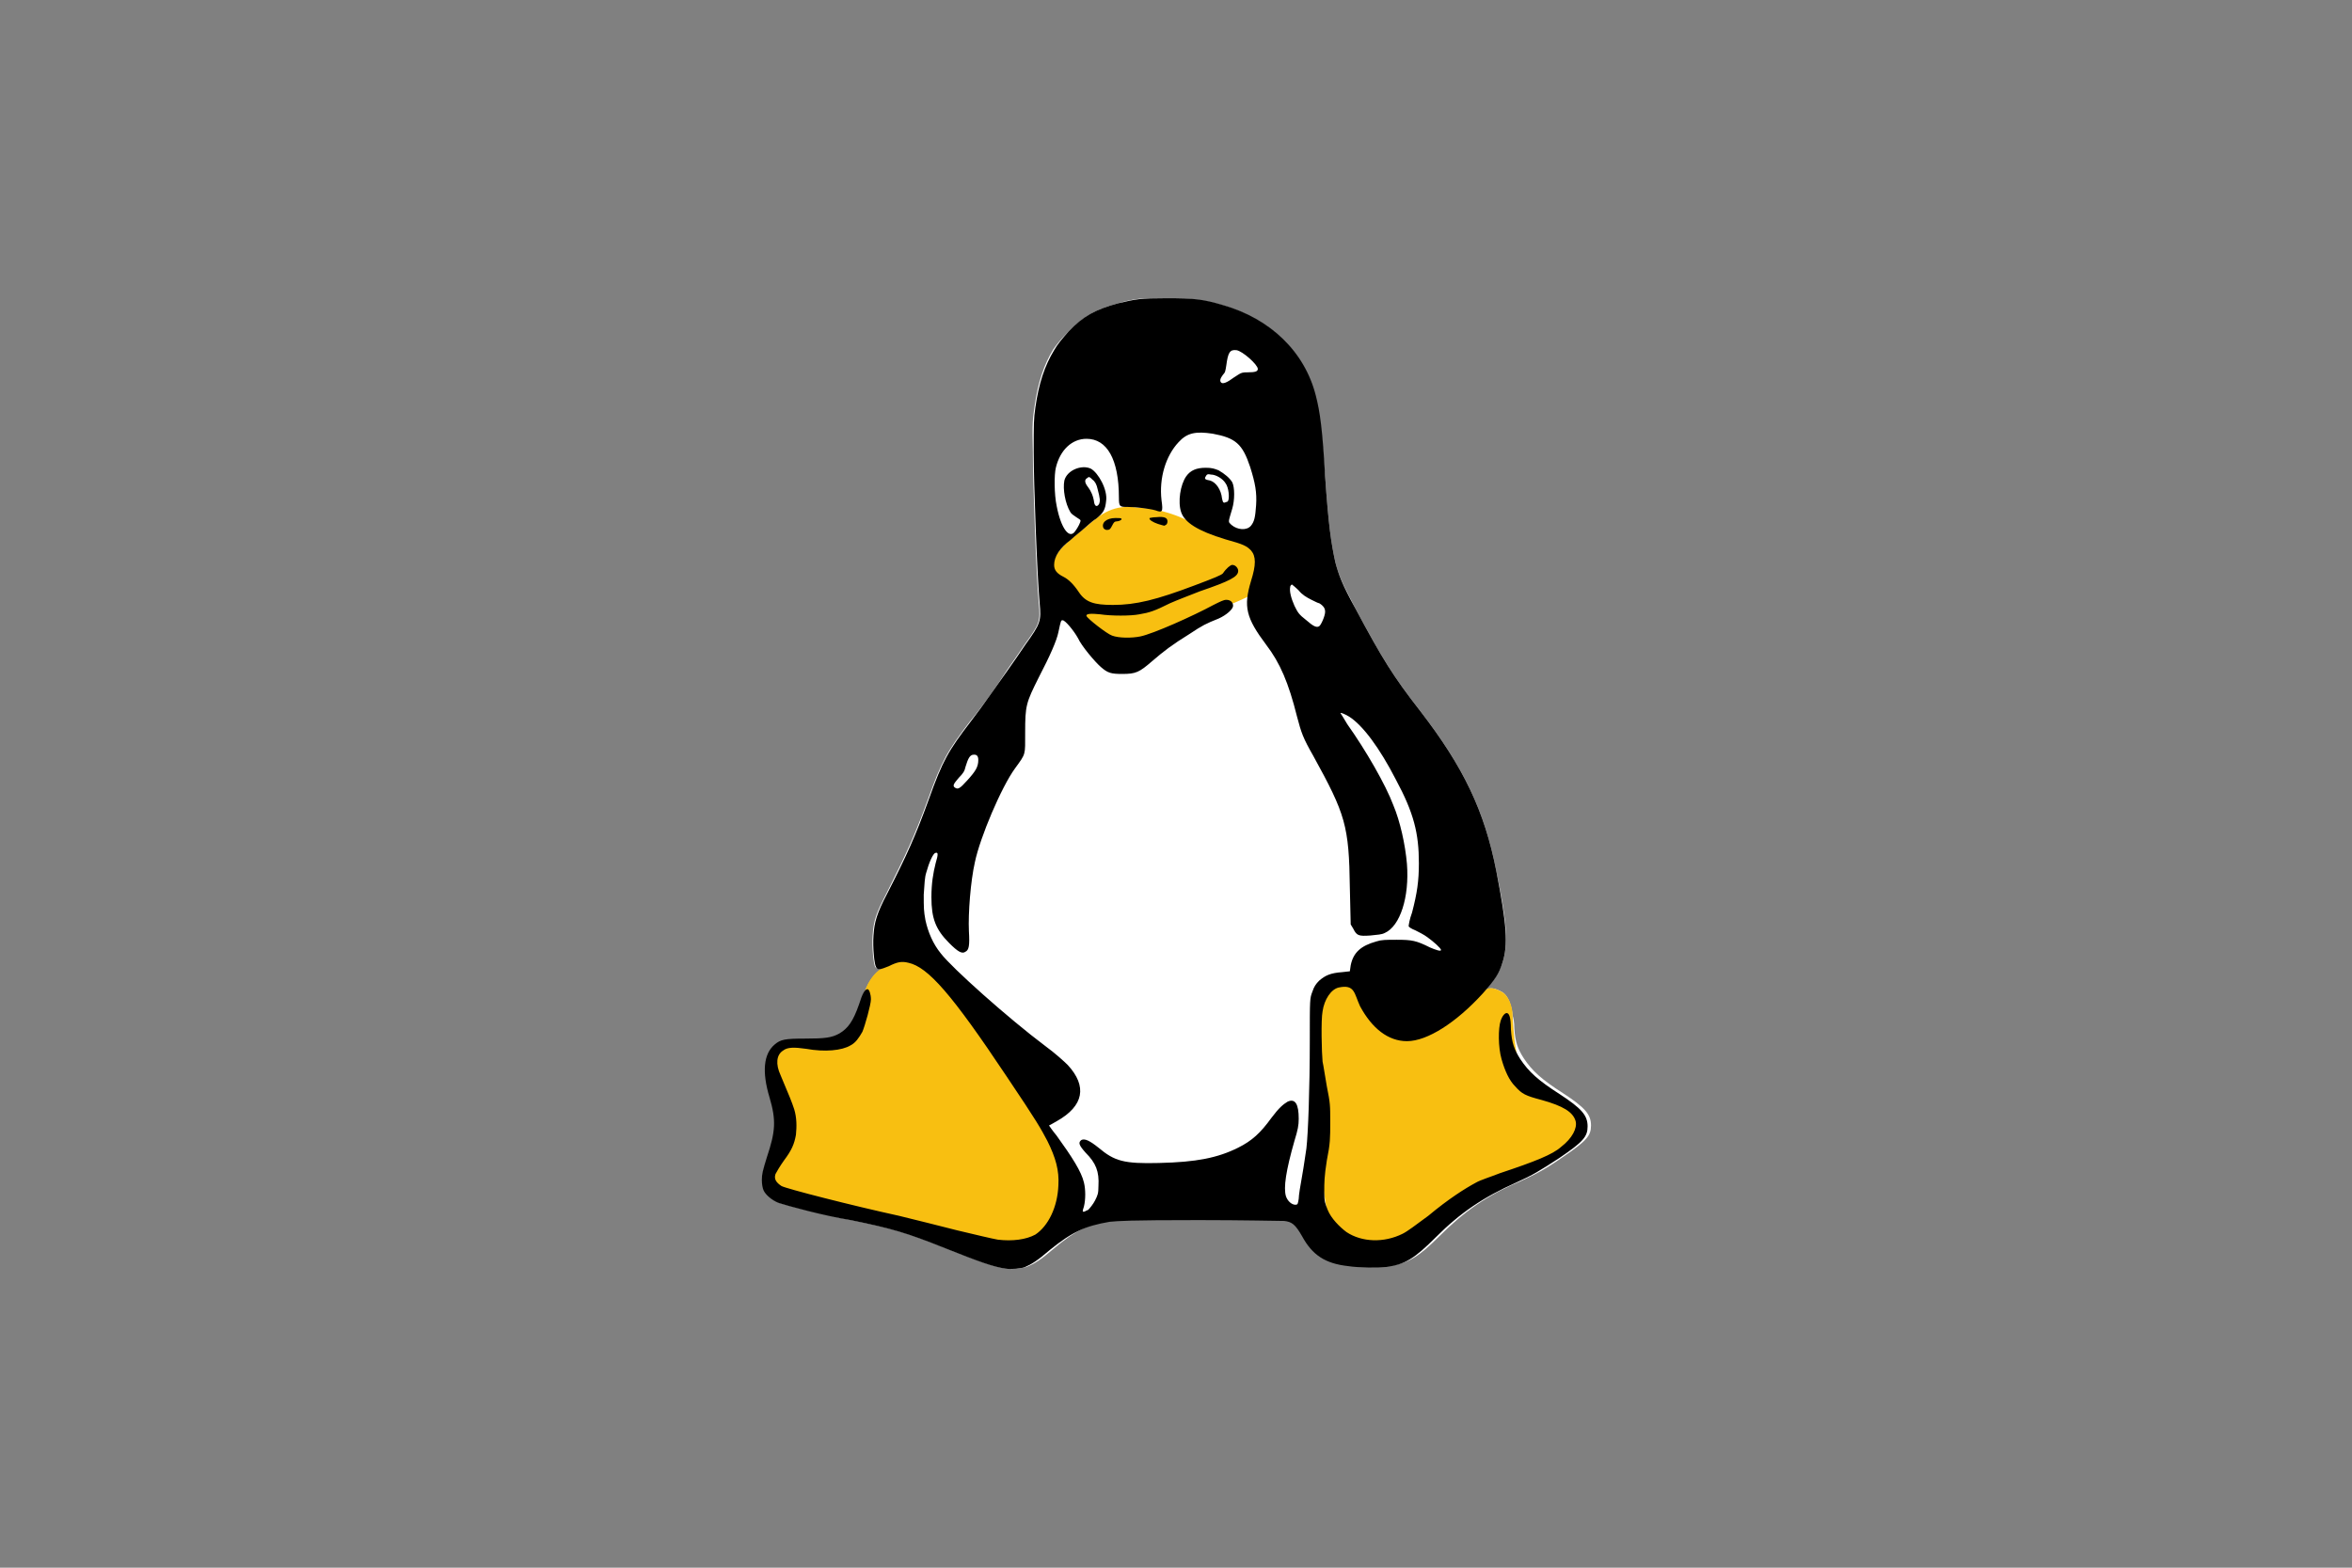 <?xml version="1.0" encoding="utf-8"?>
<!-- Generator: Adobe Illustrator 23.0.0, SVG Export Plug-In . SVG Version: 6.00 Build 0)  -->
<svg version="1.1" id="a978fc2e-920b-46c5-ae3a-790f71ac8cb7"
	 xmlns="http://www.w3.org/2000/svg" xmlns:xlink="http://www.w3.org/1999/xlink" x="0px" y="0px" viewBox="0 0 276 184"
	 style="enable-background:new 0 0 276 184;" xml:space="preserve">
<rect x="0" y="0" width="276" height="184" fill="#808080" stroke="none"/>
<style type="text/css">
	.st0{display:none;opacity:0.25;}
	.st1{fill:#989898;}
	.st2{display:none;}
	.st3{fill:#387EB8;}
	.st4{fill:#FFE052;}
	.st5{display:inline;fill:#F8EC7D;}
	.st6{display:inline;fill:#6FE3FF;}
	.st7{display:inline;}
	.st8{fill:#63316D;}
	.st9{display:none;fill-rule:evenodd;clip-rule:evenodd;fill:#1B1F23;}
	.st10{display:none;fill:#F05133;}
	.st11{fill:#FFFFFF;}
	.st12{fill:#F8BF11;}
</style>
<g class="st0">
	<path class="st1" d="M125.6,67.4c-5.6,0-10.1,4.5-10.1,10.1s4.5,10.1,10.1,10.1s10.1-4.5,10.1-10.1l0,0
		C135.7,72,131.2,67.5,125.6,67.4z M125.6,84.7c-4,0-7.2-3.2-7.2-7.2s3.2-7.2,7.2-7.2s7.2,3.2,7.2,7.2c0,0,0,0,0,0l0,0
		C132.8,81.5,129.6,84.7,125.6,84.7z"/>
	<path class="st1" d="M180.2,57.7H99.7c-3.2,0-5.8,2.6-5.8,5.8v56.1c0,3.2,2.6,5.7,5.8,5.8h80.5c3.2,0,5.7-2.6,5.8-5.8V63.5
		C185.9,60.3,183.3,57.7,180.2,57.7z M105.2,122.5h-5.5c-1.6,0-2.9-1.3-2.9-2.9v-13.3l0,0l13-13c1.1-1.1,2.9-1.1,4.1,0l10.3,10.3
		L105.2,122.5z M183,119.6c0,1.6-1.3,2.9-2.9,2.9h-70.9l2-2l15.9-15.9l1-1L154.7,77c0.5-0.5,1.2-0.8,2-0.8c0.8,0,1.5,0.3,2,0.8
		l24.3,24.3V119.6z M183,97.2L160.8,75c-2.2-2.2-5.9-2.2-8.1,0l0,0l-26.5,26.5l-10.3-10.3c-2.3-2.2-5.9-2.2-8.1,0l-11,11V63.5
		c0-1.6,1.3-2.9,2.9-2.9h80.5c1.6,0,2.9,1.3,2.9,2.9V97.2z"/>
</g>
<g class="st2">
	<title>Layer 1</title>
	<g id="svg_1">
		<path id="svg_2" class="st3" d="M139.5,37.1c-28,0-26.3,12.2-26.3,12.2v12.6H140v3.8h-37.4c0,0-17.9-2-17.9,26.2
			s15.7,27.3,15.7,27.3h9.3V106c0,0-0.5-15.7,15.4-15.7h26.5c0,0,14.9,0.2,14.9-14.4V51.7C166.6,51.7,168.8,37.1,139.5,37.1z
			 M124.8,45.5c2.7,0,4.8,2.2,4.8,4.8c0,2.7-2.2,4.8-4.8,4.8S120,53,120,50.4C120,47.7,122.1,45.5,124.8,45.5
			C124.8,45.5,124.8,45.5,124.8,45.5z"/>
		<path id="svg_3" class="st4" d="M140.3,146.9c28,0,26.3-12.2,26.3-12.2v-12.6h-26.8v-3.8h37.4c0,0,17.9,2,17.9-26.3
			s-15.7-27.3-15.7-27.3h-9.3V78c0,0,0.5,15.7-15.4,15.7h-26.5c0,0-14.9-0.2-14.9,14.4v24.2C113.3,132.3,111,146.9,140.3,146.9z
			 M155.1,138.5c-2.7,0-4.8-2.1-4.8-4.8c0-2.7,2.1-4.8,4.8-4.8s4.8,2.1,4.8,4.8c0,0,0,0,0,0C159.9,136.3,157.7,138.4,155.1,138.5
			C155.1,138.5,155.1,138.5,155.1,138.5z"/>
	</g>
</g>
<g class="st2">
	<title>Layer 1</title>
	<path id="svg_1_1_" class="st5" d="M171,66.7v50.7c0,4.2-3.4,7.6-7.6,7.6h-50.7c-4.2,0-7.6-3.4-7.6-7.6V66.7c0-4.2,3.4-7.6,7.6-7.6
		h50.7C167.5,59.1,171,62.5,171,66.7z M163.3,112.3V71.8c0-2.8-2.3-5.1-5.1-5.1h-40.6c-2.8,0-5.1,2.3-5.1,5.1v40.6
		c0,2.8,2.3,5.1,5.1,5.1h40.6C161.1,117.4,163.3,115.1,163.3,112.3z"/>
	<path id="svg_2_1_" class="st6" d="M163.3,71.8v40.6c0,2.8-2.3,5.1-5.1,5.1h-40.6c-2.8,0-5.1-2.3-5.1-5.1V71.8
		c0-2.8,2.3-5.1,5.1-5.1h40.6C161.1,66.7,163.3,69,163.3,71.8z"/>
	<path id="svg_3_1_" class="st6" d="M134.7,84.3l2.8,9.6h-5.6L134.7,84.3z"/>
	<g id="svg_4" class="st7">
		<path id="svg_5" class="st8" d="M158.3,65.2h-40.6c-3.6,0-6.6,3-6.6,6.6v40.6c0,3.6,3,6.6,6.6,6.6h40.6c3.6,0,6.6-3,6.6-6.6V71.8
			C164.9,68.1,161.9,65.2,158.3,65.2z M161.8,112.3c0,2-1.6,3.5-3.5,3.5h-40.6c-2,0-3.5-1.6-3.5-3.5V71.8c0-2,1.6-3.5,3.5-3.5h40.6
			c2,0,3.5,1.6,3.5,3.5V112.3z"/>
		<path id="svg_6" class="st8" d="M163.3,57.6h-50.7c-5,0-9.1,4.1-9.1,9.1v50.7c0,5,4.1,9.1,9.1,9.1h50.7c5,0,9.1-4.1,9.1-9.1V66.7
			C172.5,61.7,168.4,57.6,163.3,57.6z M169.4,117.4c0,3.4-2.7,6.1-6.1,6.1h-50.7c-3.4,0-6.1-2.7-6.1-6.1V66.7c0-3.4,2.7-6.1,6.1-6.1
			h50.7c3.4,0,6.1,2.7,6.1,6.1V117.4z M143.5,131.5c-0.8,0-1.5,0.7-1.5,1.5v12.7c0,0.8,0.7,1.5,1.5,1.5c0.8,0,1.5-0.7,1.5-1.5V133
			C145,132.2,144.3,131.5,143.5,131.5z M132.5,131.5c-0.8,0-1.5,0.7-1.5,1.5v12.7c0,0.8,0.7,1.5,1.5,1.5c0.8,0,1.5-0.7,1.5-1.5V133
			C134,132.2,133.4,131.5,132.5,131.5z M121.6,131.5c-0.8,0-1.5,0.7-1.5,1.5v12.7c0,0.8,0.7,1.5,1.5,1.5s1.5-0.7,1.5-1.5V133
			C123.1,132.2,122.4,131.5,121.6,131.5z M154.4,131.5c-0.8,0-1.5,0.7-1.5,1.5v12.7c0,0.8,0.7,1.5,1.5,1.5s1.5-0.7,1.5-1.5V133
			C156,132.2,155.3,131.5,154.4,131.5z M134,51V38.3c0-0.8-0.7-1.5-1.5-1.5c-0.8,0-1.5,0.7-1.5,1.5V51c0,0.8,0.7,1.5,1.5,1.5
			C133.4,52.5,134,51.8,134,51z M145,51V38.3c0-0.8-0.7-1.5-1.5-1.5c-0.8,0-1.5,0.7-1.5,1.5V51c0,0.8,0.7,1.5,1.5,1.5
			C144.3,52.5,145,51.8,145,51z M156,51V38.3c0-0.8-0.7-1.5-1.5-1.5c-0.8,0-1.5,0.7-1.5,1.5V51c0,0.8,0.7,1.5,1.5,1.5
			C155.3,52.5,156,51.8,156,51z M123.1,51V38.3c0-0.8-0.7-1.5-1.5-1.5s-1.5,0.7-1.5,1.5V51c0,0.8,0.7,1.5,1.5,1.5
			S123.1,51.8,123.1,51z M191.7,85H179c-0.8,0-1.5,0.7-1.5,1.5s0.7,1.5,1.5,1.5h12.7c0.8,0,1.5-0.7,1.5-1.5S192.5,85,191.7,85z
			 M191.7,96H179c-0.8,0-1.5,0.7-1.5,1.5s0.7,1.5,1.5,1.5h12.7c0.8,0,1.5-0.7,1.5-1.5S192.5,96,191.7,96z M191.7,106.9H179
			c-0.8,0-1.5,0.7-1.5,1.5c0,0.8,0.7,1.5,1.5,1.5h12.7c0.8,0,1.5-0.7,1.5-1.5C193.2,107.6,192.5,106.9,191.7,106.9z M191.7,74H179
			c-0.8,0-1.5,0.7-1.5,1.5s0.7,1.5,1.5,1.5h12.7c0.8,0,1.5-0.7,1.5-1.5S192.5,74,191.7,74z M97,96H84.3c-0.8,0-1.5,0.7-1.5,1.5
			s0.7,1.5,1.5,1.5H97c0.8,0,1.5-0.7,1.5-1.5S97.8,96,97,96z M97,85H84.3c-0.8,0-1.5,0.7-1.5,1.5s0.7,1.5,1.5,1.5H97
			c0.8,0,1.5-0.7,1.5-1.5C98.5,85.7,97.8,85,97,85z M97,74H84.3c-0.8,0-1.5,0.7-1.5,1.5s0.7,1.5,1.5,1.5H97c0.8,0,1.5-0.7,1.5-1.5
			S97.8,74,97,74z M97,106.9H84.3c-0.8,0-1.5,0.7-1.5,1.5c0,0.8,0.7,1.5,1.5,1.5H97c0.8,0,1.5-0.7,1.5-1.5
			C98.5,107.6,97.8,106.9,97,106.9z"/>
		<path id="svg_7" class="st8" d="M136.7,81.2L136.7,81.2c-0.3-0.8-1.3-1.1-2-1.1c-1,0-1.8,0.4-2,1.1l-5.5,18.1c0,0.1,0,0.2,0,0.3
			c0,0.8,1.1,1.4,2,1.4c0.8,0,1-0.4,1.2-0.7l1.1-3.9h6.7l1.1,3.9c0.1,0.5,0.5,0.7,1.1,0.7c0.9,0,2-0.6,2-1.4c0-0.1,0-0.2-0.1-0.3
			L136.7,81.2z M137.3,93.8h-5.2l2.6-9L137.3,93.8z M145.9,80.3c-0.9,0-1.5,0.4-1.5,1.1v18.5c0,0.6,0.6,1.1,1.5,1.1
			c0.9,0,1.5-0.4,1.5-1.1V81.3C147.4,80.7,146.8,80.3,145.9,80.3L145.9,80.3z"/>
	</g>
</g>
<g>
	<title>Layer 1</title>
	<path id="svg_1_2_" class="st9" d="M137.3,42.1c-30.5,0-55.2,24.7-55.2,55.2c0,24.4,15.8,45.1,37.7,52.4c2.8,0.5,3.8-1.2,3.8-2.6
		c0-1.3-0.1-5.7-0.1-10.3c-13.9,2.6-17.5-3.4-18.6-6.5c-0.6-1.6-3.3-6.5-5.7-7.8c-1.9-1-4.7-3.6-0.1-3.7c4.3-0.1,7.5,4,8.5,5.7
		c5,8.4,12.9,6,16.1,4.6c0.5-3.6,1.9-6,3.5-7.4c-12.3-1.4-25.1-6.1-25.1-27.3c0-6,2.1-11,5.7-14.8c-0.6-1.4-2.5-7,0.6-14.6
		c0,0,4.6-1.4,15.2,5.7c4.4-1.2,9.1-1.9,13.8-1.9c4.7,0,9.4,0.6,13.8,1.9c10.6-7.2,15.2-5.7,15.2-5.7c3,7.6,1.1,13.3,0.6,14.6
		c3.5,3.9,5.7,8.8,5.7,14.8c0,21.2-12.9,25.9-25.2,27.3c2,1.7,3.7,5,3.7,10.2c0,7.4-0.1,13.3-0.1,15.2c0,1.4,1,3.2,3.8,2.6
		c21.8-7.3,37.6-28,37.6-52.4C192.5,66.8,167.8,42.1,137.3,42.1L137.3,42.1z"/>
</g>
<path class="st10" d="M192.5,90.8l-49.7-49.7c-2.9-2.9-7.5-2.9-10.4,0l-10.3,10.3l13.1,13.1c3-1,6.5-0.3,9,2.1c2.4,2.4,3.1,6,2.1,9
	l12.6,12.6c3.1-1.1,6.6-0.4,9,2.1c3.4,3.4,3.4,8.9,0,12.3c-3.4,3.4-8.9,3.4-12.3,0c-2.6-2.6-3.2-6.3-1.9-9.5l-11.8-11.8l0,31
	c0.8,0.4,1.6,1,2.3,1.7c3.4,3.4,3.4,8.9,0,12.3c-3.4,3.4-8.9,3.4-12.3,0c-3.4-3.4-3.4-8.9,0-12.3c0.8-0.8,1.8-1.5,2.9-1.9V80.8
	c-1-0.4-2-1.1-2.9-1.9c-2.6-2.6-3.2-6.4-1.9-9.5L117,56.5L82.9,90.6c-2.9,2.9-2.9,7.5,0,10.4l49.7,49.7c2.9,2.9,7.5,2.9,10.4,0
	l49.5-49.5C195.4,98.3,195.4,93.7,192.5,90.8"/>
<g>
	<title>Layer 1</title>
	<path id="svg_1_3_" class="st11" d="M136.9,35c-3.1,0-3.6,0-5.7,0.6c-2.6,0.7-4,1.5-5.8,3.3c-0.9,0.9-1.3,1.4-1.8,2.1
		c-1.1,1.8-1.8,3.9-2.2,6.7c-0.2,1.4-0.3,1.9-0.2,5.3c0,3.6,0.4,14.5,0.7,17.8c0.2,2.2,0.1,2.4-1.7,4.9c-0.6,0.9-1.5,2.2-2,2.9
		c-1.2,1.9-2.9,4.3-4.4,6.1c-2.6,3.4-3.3,4.6-4.9,9.1c-1.6,4.4-2.6,6.5-4.9,11.1c-1.2,2.3-1.5,3.2-1.6,4.9c-0.1,1.4,0.1,3.3,0.3,3.7
		c0.2,0.2,0.4,0.3,0.8,0.2c-0.1,0.1-0.1,0.1-0.1,0.1c-0.7,0.4-1.5,1.4-1.9,2.6c0,0,0,0.1,0,0.1c-0.2,0.3-0.4,0.7-0.6,1.5
		c-0.7,2-1.3,2.8-2.3,3.4c-0.9,0.5-1.7,0.6-4,0.6c-2.4,0-2.9,0.1-3.6,0.7c-1.3,1.1-1.5,3.2-0.6,6.2c0.8,2.7,0.8,3.9-0.3,6.9
		c-0.6,1.7-0.6,2-0.6,2.7c0,0.5,0.1,0.9,0.2,1.2c0.3,0.5,1,1.2,1.8,1.5c0.9,0.3,5.2,1.4,8.4,2c4.9,1,6.6,1.5,11.1,3.3
		c4,1.6,5.7,2.2,7.1,2.4c0.6,0.1,2,0,2.6-0.3c0.7-0.3,1.4-0.7,2.9-2c2.6-2.2,4.1-2.9,7-3.4c1.1-0.2,2.1-0.2,10.5-0.2
		c5.1,0,9.6,0,10,0.1c0.9,0.1,1.3,0.4,2.1,1.8c1.2,2.2,2.7,3.2,5.4,3.6c1.3,0.2,3.5,0.2,4.5,0.1c2.2-0.4,3.3-1,5.8-3.5
		c2.9-2.9,5.6-4.8,9.4-6.4c1.9-0.9,2.8-1.3,5.1-2.9c2.8-1.9,3.3-2.5,3.3-3.7c0-1.3-0.7-2.1-3.3-3.8c-2.5-1.6-3.6-2.6-4.6-4.1
		c-0.7-1.1-1-1.9-1.1-3.5c0-0.7-0.1-1.2-0.2-1.5c-0.1-1.1-0.5-2.4-1.3-2.8c-1.1-0.6-1.5-0.4-1.9-0.2c1.2-1.4,1.6-2,2-3.2
		c0.7-2.1,0.6-4.5-0.7-10.7c-1.4-7.2-3.9-12.3-8.9-18.8c-3.2-4.1-4.5-6.2-7.6-12c-1.5-2.9-2-3.9-2.4-5.5c-0.5-2.3-0.8-4.3-1.2-10.1
		c-0.4-5.4-0.7-7.6-1.2-9.5c-1.3-5.1-5.3-9-10.9-10.6C141.1,35.2,140.1,35,136.9,35L136.9,35z"/>
	<path id="svg_2_2_" class="st12" d="M148.7,67c0,2.7-3.2,3.3-4.8,4.2c-1.5,1.3-9.8,5.1-12,5.1c-3.6-0.8-7.9-6.1-8.4-9.6
		c0-2.1,2.6-3.7,4.1-5c1.5-1.3,3.1-2.6,6-2.1c2.2,0,5.7,1.1,7.1,2.4C143.6,63,148.7,63.6,148.7,67L148.7,67z M90.2,139
		c3.3,1.5,11,3.4,13.7,3.7c1.8,0.8,13.8,3.5,16.6,3.5c4.1-2.9,4.8-7.3,3.6-11.7c-5.1-8.2-9-19-18.6-22.8c-1,0.5-1.7,1.8-2.1,2
		c-0.7,0.4-1.5,1.4-1.9,2.6c-0.5,1.2-1,2.8-1.5,5c-1.1,2.2-5.6,0.2-8.7,1.8C90.2,126.6,92.1,135,90.2,139L90.2,139z M179.1,126.4
		c2.1,1.7,5.3,2.9,6.8,5.7c-2.8,3.3-5.2,4.5-8.7,6.2c-4.8,2.3-7.9,4.5-10.1,6c-2.2,1.9-7.4,3.1-9.7,2.8c-1.5-1-3.1-12.7-2.6-16.6
		c0-2-2.5-10.2,1.5-15.2c3.9-0.7,7.2,2.8,9.7,5.2c2-1.4,5.2-3.5,7.7-4c0.8-0.2,0.8-1,2.5-0.1c0.8,0.4,1.3,1.7,1.3,2.8
		C177.6,121.1,177.8,124.9,179.1,126.4L179.1,126.4z"/>
	<path id="svg_3_2_" d="M118,148.9c-1.4-0.2-3.1-0.8-7.1-2.4c-4.5-1.8-6.2-2.3-11.1-3.3c-3.1-0.5-7.5-1.7-8.4-2
		c-0.8-0.3-1.6-1-1.8-1.5c-0.1-0.2-0.2-0.7-0.2-1.2c0-0.7,0.1-1.1,0.6-2.7c1-3,1.1-4.3,0.3-7c-0.9-3-0.7-5.1,0.6-6.2
		c0.7-0.6,1.2-0.7,3.6-0.7c2.3,0,3.1-0.1,4-0.6c1-0.6,1.6-1.4,2.3-3.4c0.4-1.3,0.7-1.8,1-1.8c0.2,0,0.4,0.6,0.4,1.2
		c0,0.6-0.7,3.1-1,3.8c-0.4,0.7-0.8,1.3-1.4,1.6c-1,0.6-3,0.8-5.2,0.4c-1.4-0.2-2.2-0.2-2.7,0.2c-0.8,0.5-0.9,1.6-0.3,2.9
		c1.1,2.6,1.3,3.1,1.6,4c0.3,1,0.3,2,0.2,3c-0.2,1.1-0.5,1.8-1.4,3c-0.5,0.7-0.9,1.4-1,1.6c-0.2,0.6,0.1,1,0.7,1.4
		c0.5,0.3,8.3,2.3,13.8,3.5c1.7,0.4,4.8,1.2,6.8,1.7c2.1,0.5,4.2,1,4.8,1.1c1.7,0.2,3.3,0,4.4-0.6c1.5-1,2.6-3.2,2.7-5.8
		c0.1-1.7-0.3-3.2-1.3-5.2c-0.8-1.5-1.1-2.1-4.8-7.6c-6.4-9.6-9.2-12.8-11.5-13.3c-0.8-0.2-1.3-0.1-2.3,0.4c-1,0.4-1.3,0.5-1.5,0.1
		c-0.2-0.3-0.4-2.3-0.3-3.7c0.1-1.6,0.4-2.6,1.6-4.9c2.3-4.5,3.3-6.7,4.9-11.1c1.6-4.5,2.3-5.7,4.9-9.1c1.4-1.8,3.1-4.3,4.4-6.1
		c0.5-0.7,1.4-2,2-2.9c1.8-2.5,1.9-2.8,1.7-4.9c-0.3-3.3-0.7-14.2-0.7-17.7c0-3.4,0-3.9,0.2-5.3c0.4-2.8,1.1-4.9,2.2-6.7
		c0.4-0.7,0.9-1.3,1.7-2.2c1.7-1.8,3.2-2.6,5.8-3.3c2.1-0.5,2.6-0.6,5.7-0.6c3.2,0,4.2,0.1,6.6,0.8c5.6,1.6,9.6,5.5,10.9,10.6
		c0.5,1.9,0.8,4.1,1.1,9.5c0.4,5.8,0.7,7.8,1.2,10.1c0.4,1.5,0.8,2.6,2.4,5.5c3.1,5.8,4.4,7.9,7.6,12c5,6.5,7.5,11.6,8.9,18.8
		c1.2,6.2,1.4,8.6,0.7,10.7c-0.4,1.3-0.8,1.9-2.3,3.6c-3.1,3.4-6.5,5.6-8.9,5.6c-2.2,0-4.1-1.5-5.5-4.1c-0.7-1.5-0.6-2.6-2.5-2.2
		c-0.9,0.2-1.7,1.4-1.9,2.8c-0.2,1-0.1,4.9,0,5.9c0.1,0.4,0.3,1.8,0.5,2.9c0.4,2,0.4,2.2,0.4,4.2c0,1.9,0,2.5-0.4,4.5
		c-0.3,1.9-0.3,2.6-0.3,3.7c0,1.2,0.1,1.3,0.4,2.1c0.4,1,1.4,2,2.2,2.6c1.8,1.2,4.4,1.3,6.6,0.2c0.6-0.3,1.5-1,3-2.1
		c2.4-2,4.3-3.2,5.6-3.9c0.5-0.3,1.8-0.7,2.8-1.1c4.2-1.4,6.2-2.2,7.2-3.1c1.3-1,1.9-2.2,1.7-3c-0.3-1.1-1.5-1.8-4-2.5
		c-1.9-0.5-2.3-0.7-3.1-1.6c-0.7-0.7-1.2-1.8-1.6-3.2c-0.4-1.4-0.4-3.6-0.1-4.5c0.2-0.6,0.5-0.9,0.7-0.9c0.3,0,0.5,0.5,0.5,1.9
		c0.1,1.6,0.4,2.4,1.1,3.5c1,1.5,2.1,2.5,4.6,4.1c2.6,1.7,3.3,2.5,3.3,3.8c0,1.2-0.5,1.8-3.3,3.7c-2.3,1.5-3.1,2-5.1,2.9
		c-3.8,1.7-6.5,3.5-9.4,6.4c-2.5,2.5-3.6,3.2-5.8,3.5c-1,0.1-3.2,0.1-4.5-0.1c-2.7-0.3-4.2-1.3-5.4-3.5c-0.8-1.4-1.2-1.7-2.1-1.8
		c-0.4,0-4.9-0.1-10-0.1c-8.4,0-9.4,0.1-10.5,0.2c-2.9,0.5-4.4,1.2-7,3.3c-1.5,1.3-2.2,1.7-2.9,2C119.9,148.9,118.6,149,118,148.9
		L118,148.9L118,148.9z M127.7,142c0.2-0.2,0.6-0.7,0.8-1.1c0.3-0.6,0.4-0.8,0.4-1.7c0.1-1.7-0.3-2.7-1.5-3.9
		c-0.8-0.9-0.9-1.2-0.5-1.5c0.4-0.2,1,0.1,2,0.9c1.9,1.6,3,1.9,7.1,1.8c4.4-0.1,6.9-0.6,9.3-1.8c1.6-0.8,2.6-1.7,3.9-3.5
		c0.9-1.2,1.4-1.6,1.9-1.9c0.9-0.4,1.3,0.3,1.3,2c0,0.8-0.1,1.3-0.5,2.6c-1,3.5-1.3,5.5-1,6.5c0.2,0.6,0.7,1,1.1,1
		c0.3,0,0.3-0.1,0.4-0.7c0-0.4,0.2-1.6,0.4-2.7c0.2-1.1,0.4-2.6,0.5-3.2c0.2-1.7,0.4-7,0.4-12.7c0-4.9,0-4.9,0.3-5.7
		c0.2-0.6,0.4-0.9,0.8-1.3c0.7-0.6,1.3-0.9,2.7-1l0.9-0.1l0.1-0.7c0.3-1.5,1.2-2.3,3-2.8c0.6-0.2,1.1-0.2,2.4-0.2
		c1.8,0,2.3,0.1,3.9,0.9c0.7,0.3,1.3,0.5,1.3,0.3c0-0.2-0.9-1-1.6-1.5c-0.4-0.3-1-0.6-1.4-0.8c-0.5-0.2-0.8-0.4-0.8-0.5
		c0-0.1,0.1-0.8,0.4-1.6c0.6-2.3,0.8-3.7,0.8-5.8c0-3.5-0.6-5.9-2.7-9.8c-1.9-3.7-3.9-6.4-5.5-7.4c-0.5-0.3-1-0.5-1-0.4
		c0,0,0.4,0.6,0.8,1.3c2.2,3.1,4.5,7.1,5.4,9.5c0.8,1.9,1.4,4.6,1.6,6.9c0.3,3.9-0.8,7.3-2.6,8.1c-0.4,0.2-0.8,0.2-1.7,0.3
		c-1.4,0.1-1.6,0-2-0.8l-0.3-0.5l-0.1-4.3c-0.1-7.3-0.5-8.6-4.3-15.5c-1.2-2.1-1.4-2.7-1.9-4.6c-1-4-2-6.3-3.6-8.4
		c-2.4-3.2-2.7-4.5-1.8-7.5c0.6-1.9,0.6-2.9,0-3.6c-0.5-0.5-0.8-0.7-3-1.3c-3.3-1-4.8-2-5.2-3.2c-0.4-1.2-0.1-3.2,0.6-4.2
		c0.5-0.7,1.2-1,2.3-1c0.7,0,1,0.1,1.5,0.3c0.7,0.4,1.3,0.9,1.6,1.4c0.3,0.6,0.3,2.1,0,3.1c-0.5,1.7-0.5,1.5-0.1,1.9
		c0.7,0.6,1.8,0.7,2.3,0.1c0.4-0.5,0.5-1,0.6-2.4c0.1-1.5-0.1-2.6-0.7-4.5c-0.9-2.7-1.7-3.4-4.4-3.9c-2-0.3-3-0.1-4,1
		c-1.5,1.6-2.3,4.2-2,6.8c0.2,1.4,0.1,1.5-0.7,1.2c-0.7-0.2-2.3-0.4-3.2-0.4c-1,0-1.1,0-1.1-1.1c0-4.5-1.4-6.9-3.8-6.9
		c-1.7,0-3.1,1.3-3.6,3.4c-0.2,0.8-0.2,3.1,0.1,4.5c0.5,2.6,1.5,4,2.2,2.9c0.3-0.4,0.6-1,0.6-1.2c0-0.1-0.2-0.2-0.5-0.4
		c-0.3-0.2-0.6-0.4-0.7-0.6c-0.6-1-0.9-2.7-0.7-3.7c0.3-1.2,2-1.9,3.1-1.4c0.9,0.5,2,2.5,1.8,3.8c-0.1,1-0.3,1.4-1.2,2.1
		c-0.5,0.3-1.2,1-1.7,1.4s-1.1,0.9-1.3,1.1c-1.2,0.9-1.9,1.9-1.9,2.9c0,0.6,0.3,1,1.1,1.4c0.6,0.3,1.2,0.9,1.8,1.8
		c0.8,1.2,1.8,1.5,4,1.5c2.7,0,5.1-0.6,9.6-2.3c2.4-0.9,3.1-1.2,3.3-1.4c0.4-0.6,0.9-1,1.1-1c0.4,0,0.7,0.4,0.7,0.7
		c0,0.7-1,1.2-4.5,2.4c-1,0.4-2.6,1-3.5,1.4c-1.8,0.9-2.4,1.1-3.6,1.3c-1,0.2-3.3,0.2-4.6,0c-1-0.1-1.7-0.1-1.6,0.2
		c0.1,0.3,2.4,2.1,3,2.3c0.8,0.3,2.3,0.3,3.3,0.1c1.5-0.3,6.2-2.4,8.6-3.7c0.8-0.4,1.2-0.6,1.5-0.6c0.5,0,0.8,0.3,0.8,0.7
		c0,0.4-0.8,1.1-1.7,1.5c-1.5,0.6-1.9,0.8-3.4,1.8c-2.1,1.3-3,2-4.4,3.2c-1.5,1.3-1.9,1.5-3.5,1.5c-1.3,0-1.7-0.1-2.5-0.8
		c-0.7-0.6-2.3-2.5-2.7-3.4c-0.5-0.9-1.5-2.1-1.8-2.1c-0.2,0-0.2,0-0.5,1.4c-0.2,1-1,2.8-2.3,5.3c-1.5,3-1.6,3.3-1.6,6.5
		c0,2.7,0.1,2.4-1.2,4.2c-1.6,2.2-4.1,8.1-4.7,11c-0.5,2.2-0.8,6-0.7,8.1c0.1,1.7,0,2.2-0.4,2.4c-0.4,0.3-0.9,0-1.9-1
		c-1.6-1.6-2.1-2.9-2.1-5.4c0-1.6,0.2-2.8,0.5-4c0.3-1,0.3-1.3,0-1.2c-0.3,0-0.8,1.2-1.1,2.3c-0.2,0.6-0.2,1.3-0.3,2.6
		c0,1.6,0,1.9,0.2,3c0.3,1.4,0.9,2.8,1.8,3.9c1.3,1.7,7.9,7.6,12.3,10.9c1.1,0.8,2.2,1.8,2.6,2.2c2.3,2.5,1.9,4.8-1.3,6.6
		c-0.5,0.3-0.9,0.5-0.9,0.5s0.4,0.6,0.9,1.2c1.8,2.5,2.9,4.2,3.2,5.5c0.2,0.8,0.2,2,0,2.8c-0.1,0.3-0.2,0.6-0.1,0.6
		C127.2,142.3,127.4,142.1,127.7,142L127.7,142z M129.5,62c-0.3-0.6,0.3-1.2,1.4-1.2c0.4,0,0.7,0,0.7,0.1c0.1,0.1-0.3,0.3-0.6,0.3
		c-0.2,0-0.3,0.1-0.5,0.5c-0.2,0.4-0.3,0.5-0.6,0.5C129.7,62.2,129.6,62.1,129.5,62L129.5,62z M135.9,61.5c-0.6-0.2-1.1-0.5-1-0.7
		c0,0,0.4-0.1,0.8-0.1c1-0.1,1.3,0.1,1.3,0.5c0,0.2-0.1,0.4-0.2,0.4c-0.1,0.1-0.2,0.1-0.2,0.1C136.6,61.7,136.2,61.6,135.9,61.5
		L135.9,61.5z M113.5,91.6c1-1.1,1.3-1.6,1.3-2.4c0-0.5-0.2-0.7-0.7-0.6c-0.3,0.1-0.5,0.4-0.8,1.4c-0.1,0.5-0.3,0.8-0.8,1.3
		c-0.6,0.7-0.7,0.9-0.5,1.1C112.4,92.7,112.6,92.6,113.5,91.6z M154.8,73.5c0.2-0.1,0.7-1.2,0.7-1.7c0-0.3-0.1-0.5-0.3-0.7
		c-0.2-0.2-0.4-0.3-0.4-0.3c-0.1,0-0.5-0.2-0.9-0.4c-0.6-0.3-1.1-0.6-1.5-1.1c-0.4-0.4-0.8-0.7-0.8-0.7s-0.2,0.1-0.2,0.3
		c-0.1,0.5,0.1,1.3,0.5,2.2c0.4,0.8,0.5,1,1.4,1.7C154.1,73.5,154.5,73.7,154.8,73.5L154.8,73.5z M129,59.1c0.1-0.3,0.1-0.6-0.2-1.7
		c-0.1-0.5-0.3-0.9-0.6-1.1c-0.3-0.3-0.4-0.4-0.6-0.2c-0.4,0.2-0.3,0.6,0.1,1.1c0.3,0.4,0.6,1,0.7,1.8
		C128.5,59.5,128.8,59.5,129,59.1z M144.1,58.8c0.2-0.3,0.1-1.6-0.3-2.1c-0.3-0.5-1.1-1-1.7-1c-0.4-0.1-0.5,0-0.6,0.2
		c-0.2,0.3-0.1,0.4,0.5,0.5c0.7,0.2,1.3,1.1,1.4,2.1c0.1,0.4,0.1,0.5,0.3,0.5C143.9,58.9,144.1,58.9,144.1,58.8z M144.8,44.3
		c0.8-0.5,0.8-0.6,1.6-0.6c0.9,0,1.2-0.1,1.2-0.4c0-0.5-1.8-2.1-2.5-2.2c-0.8-0.1-1,0.3-1.2,1.8c-0.1,0.6-0.1,0.8-0.4,1.1
		c-0.3,0.4-0.4,0.7-0.2,0.9C143.5,45.1,144,44.9,144.8,44.3z"/>
</g>
</svg>
